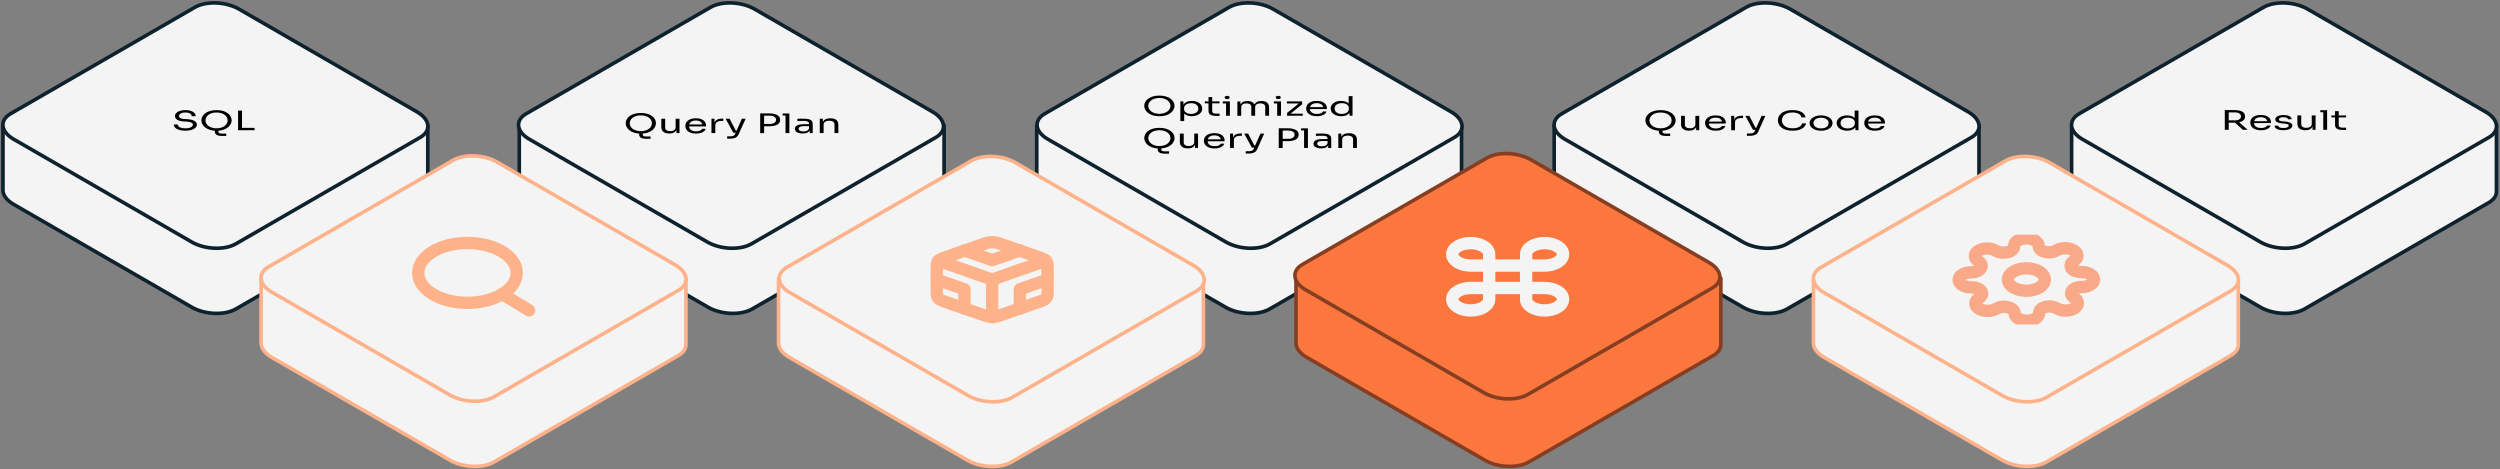 <svg width="863" height="162" viewBox="0 0 863 162" fill="none" xmlns="http://www.w3.org/2000/svg">
<rect x="0" y="0" width="863" height="162" fill="#808080" stroke="none"/>
<path d="M179.253 65.302V43.343L228.491 43.315L245.509 33.49C249.416 31.235 256.237 31.517 260.747 34.121L276.626 43.288L325.904 43.261V65.842C326.013 67.367 325.165 68.842 323.286 69.926L259.649 106.666C255.742 108.922 248.921 108.64 244.41 106.035L182.961 70.557C180.361 69.055 179.104 67.108 179.249 65.298L179.253 65.302Z" fill="#F4F4F4" stroke="#0D222D" stroke-width="1.258" stroke-linejoin="round"/>
<path d="M259.42 84.167L323.056 47.427C326.964 45.172 326.474 41.233 321.963 38.628L260.513 3.154C256.003 0.549 249.182 0.268 245.275 2.523L181.638 39.263C177.731 41.519 178.221 45.458 182.731 48.062L244.181 83.541C248.692 86.145 255.512 86.427 259.42 84.171V84.167Z" fill="#F4F4F4" stroke="#0D222D" stroke-width="1.258" stroke-linejoin="round"/>
<path d="M357.876 65.302V43.343L407.114 43.315L424.131 33.49C428.039 31.235 434.859 31.517 439.37 34.121L455.249 43.288L504.527 43.261V65.842C504.636 67.367 503.787 68.842 501.909 69.926L438.272 106.666C434.365 108.922 427.544 108.64 423.033 106.035L361.584 70.557C358.983 69.055 357.726 67.108 357.872 65.298L357.876 65.302Z" fill="#F4F4F4" stroke="#0D222D" stroke-width="1.258" stroke-linejoin="round"/>
<path d="M438.42 84.167L502.056 47.427C505.964 45.172 505.474 41.233 500.963 38.628L439.513 3.154C435.003 0.549 428.182 0.268 424.275 2.523L360.638 39.263C356.731 41.519 357.221 45.458 361.731 48.062L423.181 83.541C427.692 86.145 434.512 86.427 438.42 84.171V84.167Z" fill="#F4F4F4" stroke="#0D222D" stroke-width="1.258" stroke-linejoin="round"/>
<path d="M536.499 65.302V43.343L585.737 43.315L602.754 33.49C606.661 31.235 613.482 31.517 617.993 34.121L633.871 43.288L683.15 43.261V65.842C683.259 67.367 682.41 68.842 680.531 69.926L616.895 106.666C612.987 108.922 606.167 108.64 601.656 106.035L540.207 70.557C537.606 69.055 536.349 67.108 536.494 65.298L536.499 65.302Z" fill="#F4F4F4" stroke="#0D222D" stroke-width="1.258" stroke-linejoin="round"/>
<path d="M616.899 84.167L680.536 47.427C684.443 45.172 683.953 41.233 679.442 38.628L617.993 3.154C613.482 0.549 606.662 0.268 602.754 2.523L539.118 39.263C535.21 41.519 535.7 45.458 540.211 48.062L601.661 83.541C606.171 86.145 612.992 86.427 616.899 84.171V84.167Z" fill="#F4F4F4" stroke="#0D222D" stroke-width="1.258" stroke-linejoin="round"/>
<path d="M715.122 65.302V43.343L764.359 43.315L781.377 33.49C785.284 31.235 792.105 31.517 796.615 34.121L812.494 43.288L861.772 43.261V65.842C861.881 67.367 861.033 68.842 859.154 69.926L795.517 106.666C791.61 108.922 784.789 108.64 780.279 106.035L718.829 70.557C716.229 69.055 714.972 67.108 715.117 65.298L715.122 65.302Z" fill="#F4F4F4" stroke="#0D222D" stroke-width="1.258" stroke-linejoin="round"/>
<path d="M795.522 84.167L859.159 47.427C863.066 45.172 862.576 41.233 858.065 38.628L796.616 3.154C792.105 0.549 785.284 0.268 781.377 2.523L717.74 39.263C713.833 41.519 714.323 45.458 718.834 48.062L780.283 83.541C784.794 86.145 791.615 86.427 795.522 84.171V84.167Z" fill="#F4F4F4" stroke="#0D222D" stroke-width="1.258" stroke-linejoin="round"/>
<path d="M1.019 65.302V43.343L50.257 43.315L67.275 33.49C71.182 31.235 78.002 31.517 82.513 34.121L98.392 43.288L147.67 43.261V65.842C147.779 67.367 146.93 68.842 145.052 69.926L81.415 106.666C77.508 108.922 70.687 108.64 66.176 106.035L4.727 70.557C2.127 69.055 0.869 67.108 1.015 65.298L1.019 65.302Z" fill="#F4F4F4" stroke="#0D222D" stroke-width="1.258" stroke-linejoin="round"/>
<path d="M81.42 84.167L145.056 47.427C148.964 45.172 148.474 41.233 143.963 38.628L82.513 3.154C78.002 0.549 71.182 0.268 67.275 2.523L3.638 39.263C-0.269 41.519 0.221 45.458 4.731 48.062L66.181 83.541C70.692 86.145 77.512 86.427 81.42 84.171V84.167Z" fill="#F4F4F4" stroke="#0D222D" stroke-width="1.258" stroke-linejoin="round"/>
<path d="M90.136 118.113V96.153L139.374 96.126L156.392 86.301C160.299 84.046 167.12 84.327 171.63 86.932L187.509 96.099L236.787 96.071V118.653C236.896 120.177 236.048 121.652 234.169 122.737L170.532 159.477C166.625 161.732 159.804 161.451 155.293 158.846L93.844 123.368C91.244 121.866 89.987 119.919 90.132 118.108L90.136 118.113Z" fill="#F4F4F4" stroke="#FEB28A" stroke-width="1.258" stroke-linejoin="round"/>
<path d="M170.537 136.977L234.174 100.237C238.081 97.982 237.591 94.043 233.08 91.438L171.631 55.964C167.12 53.359 160.299 53.078 156.392 55.333L92.755 92.073C88.848 94.329 89.338 98.268 93.849 100.872L155.298 136.351C159.809 138.956 166.63 139.237 170.537 136.981V136.977Z" fill="#F4F4F4" stroke="#FEB28A" stroke-width="1.258" stroke-linejoin="round"/>
<path d="M161.375 104.542C170.764 104.542 178.375 99.916 178.375 94.209C178.375 88.502 170.764 83.876 161.375 83.876C151.986 83.876 144.375 88.502 144.375 94.209C144.375 99.916 151.986 104.542 161.375 104.542Z" stroke="#FEB28A" stroke-width="4.257" stroke-linecap="round" stroke-linejoin="round"/>
<path d="M182.625 107.125L173.381 101.506" stroke="#FEB28A" stroke-width="4.257" stroke-linecap="round" stroke-linejoin="round"/>
<path d="M268.759 118.113V96.153L317.997 96.126L335.014 86.301C338.922 84.046 345.742 84.327 350.253 86.932L366.132 96.099L415.41 96.071V118.653C415.519 120.177 414.67 121.652 412.792 122.737L349.155 159.477C345.248 161.732 338.427 161.451 333.916 158.846L272.467 123.368C269.867 121.866 268.609 119.919 268.755 118.108L268.759 118.113Z" fill="#F4F4F4" stroke="#FEB28A" stroke-width="1.258" stroke-linejoin="round"/>
<path d="M349.42 137.167L413.056 100.427C416.964 98.172 416.474 94.233 411.963 91.628L350.513 56.154C346.003 53.549 339.182 53.268 335.275 55.523L271.638 92.263C267.731 94.519 268.221 98.457 272.731 101.062L334.181 136.541C338.692 139.145 345.512 139.427 349.42 137.171V137.167Z" fill="#F4F4F4" stroke="#FEB28A" stroke-width="1.258" stroke-linejoin="round"/>
<path d="M447.382 118.113V96.153L496.619 96.126L513.637 86.301C517.544 84.046 524.365 84.327 528.876 86.932L544.754 96.099L594.033 96.071V118.653C594.142 120.177 593.293 121.652 591.414 122.737L527.777 159.477C523.87 161.732 517.05 161.451 512.539 158.846L451.089 123.368C448.489 121.866 447.232 119.919 447.377 118.108L447.382 118.113Z" fill="#FB773E" stroke="#853E21" stroke-width="1.258" stroke-linejoin="round"/>
<path d="M527.42 136.167L591.056 99.427C594.964 97.172 594.474 93.233 589.963 90.628L528.513 55.154C524.003 52.549 517.182 52.268 513.275 54.523L449.638 91.263C445.731 93.519 446.221 97.457 450.731 100.062L512.181 135.541C516.692 138.145 523.512 138.427 527.42 136.171V136.167Z" fill="#FB773E" stroke="#853E21" stroke-width="1.258" stroke-linejoin="round"/>
<path d="M533.187 83.916C531.497 83.916 529.875 84.325 528.679 85.052C527.484 85.778 526.812 86.764 526.812 87.791V103.292C526.812 104.319 527.484 105.305 528.679 106.032C529.875 106.758 531.497 107.167 533.187 107.167C534.878 107.167 536.5 106.758 537.695 106.032C538.891 105.305 539.562 104.319 539.562 103.292C539.562 102.264 538.891 101.278 537.695 100.551C536.5 99.825 534.878 99.416 533.187 99.416H507.687C505.997 99.416 504.375 99.825 503.179 100.551C501.984 101.278 501.312 102.264 501.312 103.292C501.312 104.319 501.984 105.305 503.179 106.032C504.375 106.758 505.997 107.167 507.687 107.167C509.378 107.167 511 106.758 512.195 106.032C513.391 105.305 514.062 104.319 514.062 103.292V87.791C514.062 86.764 513.391 85.778 512.195 85.052C511 84.325 509.378 83.916 507.687 83.916C505.997 83.916 504.375 84.325 503.179 85.052C501.984 85.778 501.312 86.764 501.312 87.791C501.312 88.819 501.984 89.805 503.179 90.531C504.375 91.258 505.997 91.666 507.687 91.666H533.187C534.878 91.666 536.5 91.258 537.695 90.531C538.891 89.805 539.562 88.819 539.562 87.791C539.562 86.764 538.891 85.778 537.695 85.052C536.5 84.325 534.878 83.916 533.187 83.916Z" stroke="#F4F4F4" stroke-width="4.257" stroke-linecap="round" stroke-linejoin="round"/>
<path d="M626.005 118.113V96.153L675.242 96.126L692.26 86.301C696.167 84.046 702.988 84.327 707.499 86.932L723.377 96.099L772.656 96.071V118.653C772.764 120.177 771.916 121.652 770.037 122.737L706.4 159.477C702.493 161.732 695.672 161.451 691.162 158.846L629.712 123.368C627.112 121.866 625.855 119.919 626 118.108L626.005 118.113Z" fill="#F4F4F4" stroke="#FEB28A" stroke-width="1.258" stroke-linejoin="round"/>
<path d="M706.42 137.167L770.056 100.427C773.964 98.172 773.474 94.233 768.963 91.628L707.513 56.154C703.003 53.549 696.182 53.268 692.275 55.523L628.638 92.263C624.731 94.519 625.221 98.457 629.731 101.062L691.181 136.541C695.692 139.145 702.512 139.427 706.42 137.171V137.167Z" fill="#F4F4F4" stroke="#FEB28A" stroke-width="1.258" stroke-linejoin="round"/>
<g opacity="0.6" clip-path="url(#clip0_738_10149)">
<path d="M699.5 100.375C703.021 100.375 705.875 98.64 705.875 96.5C705.875 94.36 703.021 92.625 699.5 92.625C695.979 92.625 693.125 94.36 693.125 96.5C693.125 98.64 695.979 100.375 699.5 100.375Z" stroke="#FB773E" stroke-width="4.257" stroke-linecap="round" stroke-linejoin="round"/>
<path d="M715.225 100.375C714.942 100.765 714.858 101.197 714.982 101.616C715.107 102.035 715.436 102.422 715.926 102.726L716.054 102.804C716.449 103.044 716.762 103.328 716.976 103.642C717.19 103.956 717.3 104.292 717.3 104.631C717.3 104.971 717.19 105.307 716.976 105.621C716.762 105.934 716.449 106.219 716.054 106.459C715.659 106.699 715.19 106.89 714.674 107.02C714.158 107.15 713.605 107.217 713.047 107.217C712.488 107.217 711.935 107.15 711.419 107.02C710.903 106.89 710.434 106.699 710.04 106.459L709.912 106.382C709.411 106.084 708.775 105.884 708.086 105.808C707.397 105.732 706.686 105.783 706.045 105.955C705.416 106.119 704.88 106.391 704.503 106.737C704.125 107.084 703.922 107.49 703.92 107.906V108.125C703.92 108.81 703.472 109.468 702.675 109.952C701.878 110.436 700.797 110.709 699.67 110.709C698.543 110.709 697.462 110.436 696.665 109.952C695.868 109.468 695.42 108.81 695.42 108.125V108.009C695.403 107.582 695.176 107.167 694.766 106.819C694.357 106.471 693.785 106.206 693.125 106.059C692.484 105.887 691.773 105.835 691.084 105.911C690.394 105.987 689.758 106.187 689.257 106.485L689.13 106.562C688.735 106.803 688.266 106.993 687.75 107.123C687.234 107.253 686.681 107.32 686.123 107.32C685.564 107.32 685.011 107.253 684.495 107.123C683.979 106.993 683.511 106.803 683.116 106.562C682.721 106.322 682.407 106.038 682.194 105.724C681.98 105.41 681.87 105.074 681.87 104.735C681.87 104.395 681.98 104.059 682.194 103.745C682.407 103.432 682.721 103.147 683.116 102.907L683.244 102.829C683.733 102.525 684.062 102.138 684.187 101.719C684.312 101.3 684.228 100.868 683.945 100.479C683.675 100.097 683.228 99.771 682.658 99.541C682.088 99.312 681.42 99.189 680.736 99.187H680.375C679.248 99.187 678.167 98.915 677.37 98.43C676.573 97.946 676.125 97.289 676.125 96.604C676.125 95.918 676.573 95.261 677.37 94.777C678.167 94.293 679.248 94.02 680.375 94.02H680.566C681.269 94.01 681.952 93.872 682.524 93.623C683.096 93.374 683.532 93.027 683.775 92.625C684.058 92.236 684.142 91.804 684.017 91.385C683.892 90.966 683.563 90.579 683.074 90.275L682.946 90.197C682.551 89.957 682.237 89.672 682.024 89.359C681.81 89.045 681.7 88.709 681.7 88.369C681.7 88.03 681.81 87.694 682.024 87.38C682.237 87.066 682.551 86.781 682.946 86.542C683.341 86.301 683.809 86.111 684.325 85.981C684.841 85.851 685.394 85.784 685.953 85.784C686.511 85.784 687.064 85.851 687.58 85.981C688.096 86.111 688.565 86.301 688.96 86.542L689.087 86.619C689.588 86.917 690.224 87.117 690.914 87.193C691.603 87.269 692.314 87.217 692.955 87.045H693.125C693.753 86.882 694.289 86.61 694.667 86.263C695.044 85.917 695.247 85.511 695.25 85.095V84.875C695.25 84.19 695.698 83.533 696.495 83.049C697.292 82.564 698.373 82.292 699.5 82.292C700.627 82.292 701.708 82.564 702.505 83.049C703.302 83.533 703.75 84.19 703.75 84.875V84.992C703.752 85.407 703.955 85.813 704.333 86.16C704.71 86.506 705.246 86.778 705.875 86.942C706.516 87.114 707.227 87.165 707.916 87.089C708.605 87.013 709.241 86.814 709.742 86.516L709.87 86.438C710.264 86.198 710.733 86.007 711.249 85.877C711.765 85.748 712.318 85.681 712.877 85.681C713.435 85.681 713.988 85.748 714.504 85.877C715.02 86.007 715.489 86.198 715.884 86.438C716.279 86.678 716.592 86.963 716.806 87.277C717.02 87.59 717.13 87.927 717.13 88.266C717.13 88.605 717.02 88.942 716.806 89.255C716.592 89.569 716.279 89.854 715.884 90.094L715.756 90.171C715.266 90.476 714.937 90.862 714.812 91.281C714.688 91.7 714.772 92.132 715.055 92.522V92.625C715.324 93.007 715.771 93.333 716.342 93.563C716.912 93.792 717.58 93.915 718.264 93.917H718.625C719.752 93.917 720.833 94.189 721.63 94.674C722.427 95.158 722.875 95.815 722.875 96.5C722.875 97.186 722.427 97.843 721.63 98.327C720.833 98.811 719.752 99.084 718.625 99.084H718.434C717.75 99.085 717.082 99.209 716.512 99.438C715.941 99.668 715.494 99.993 715.225 100.375V100.375Z" stroke="#FB773E" stroke-width="4.257" stroke-linecap="round" stroke-linejoin="round"/>
</g>
<path d="M361.625 101.666V91.333C361.624 90.88 361.427 90.435 361.054 90.043C360.681 89.65 360.145 89.325 359.5 89.098L344.625 83.932C343.979 83.705 343.246 83.585 342.5 83.585C341.754 83.585 341.021 83.705 340.375 83.932L325.5 89.098C324.854 89.325 324.318 89.65 323.945 90.043C323.572 90.435 323.376 90.88 323.375 91.333V101.666C323.376 102.119 323.572 102.564 323.945 102.956C324.318 103.349 324.854 103.674 325.5 103.901L340.375 109.067C341.021 109.294 341.754 109.413 342.5 109.413C343.246 109.413 343.979 109.294 344.625 109.067L359.5 103.901C360.145 103.674 360.681 103.349 361.054 102.956C361.427 102.564 361.624 102.119 361.625 101.666Z" stroke="#FEB28A" stroke-width="4.257" stroke-linecap="round" stroke-linejoin="round"/>
<path d="M332.938 86.439L342.5 89.797L352.062 86.439" stroke="#FEB28A" stroke-width="4.257" stroke-linecap="round" stroke-linejoin="round"/>
<path d="M332.937 106.563V99.859L323.375 96.501" stroke="#FEB28A" stroke-width="4.257" stroke-linecap="round" stroke-linejoin="round"/>
<path d="M361.625 96.501L352.062 99.859V106.563" stroke="#FEB28A" stroke-width="4.257" stroke-linecap="round" stroke-linejoin="round"/>
<path d="M323.949 89.99L342.5 96.513L361.051 89.99" stroke="#FEB28A" stroke-width="4.257" stroke-linecap="round" stroke-linejoin="round"/>
<path d="M342.5 109.52V96.501" stroke="#FEB28A" stroke-width="4.257" stroke-linecap="round" stroke-linejoin="round"/>
<path d="M63.992 38C64.695 38 65.311 38.087 65.841 38.26C66.377 38.433 66.798 38.675 67.097 38.987C67.391 39.299 67.541 39.674 67.541 40.101H66.187C66.187 39.888 66.106 39.68 65.957 39.489C65.807 39.299 65.571 39.143 65.248 39.016C64.92 38.895 64.499 38.831 63.986 38.831C63.474 38.831 63.076 38.889 62.748 39.01C62.419 39.126 62.178 39.276 62.016 39.466C61.855 39.657 61.774 39.853 61.774 40.072C61.774 40.321 61.918 40.54 62.206 40.731C62.489 40.921 62.915 41.031 63.474 41.066L64.591 41.129C65.288 41.169 65.882 41.262 66.383 41.423C66.884 41.585 67.27 41.793 67.546 42.058C67.817 42.318 67.95 42.63 67.95 42.999C67.95 43.415 67.783 43.779 67.454 44.108C67.12 44.425 66.654 44.679 66.06 44.858C65.461 45.037 64.764 45.124 63.969 45.124C63.128 45.124 62.419 45.032 61.826 44.847C61.233 44.662 60.783 44.408 60.472 44.079C60.156 43.75 60 43.38 60 42.965H61.354C61.354 43.167 61.434 43.369 61.596 43.577C61.757 43.779 62.028 43.946 62.408 44.085C62.788 44.223 63.312 44.293 63.963 44.293C64.574 44.293 65.075 44.235 65.455 44.114C65.847 43.992 66.129 43.837 66.314 43.64C66.492 43.444 66.59 43.236 66.59 43.005C66.59 42.728 66.412 42.497 66.049 42.318C65.692 42.133 65.162 42.024 64.47 41.978L63.353 41.914C62.46 41.862 61.745 41.677 61.21 41.36C60.668 41.037 60.403 40.615 60.403 40.09C60.403 39.674 60.553 39.316 60.853 39.005C61.146 38.693 61.567 38.456 62.103 38.277C62.638 38.098 63.261 38.011 63.969 38.011L63.992 38Z" fill="black"/>
<path d="M79.644 40.24C79.851 40.644 79.961 41.048 79.961 41.452V41.66C79.961 42.03 79.857 42.416 79.65 42.821C79.442 43.219 79.125 43.6 78.699 43.952C78.273 44.304 77.737 44.587 77.08 44.806C76.591 44.968 76.026 45.072 75.392 45.112V45.453C75.392 45.661 75.479 45.817 75.663 45.938C75.847 46.059 76.078 46.117 76.372 46.117H78.088V46.925H76.614C76.118 46.925 75.68 46.879 75.312 46.781C74.943 46.688 74.661 46.521 74.454 46.284C74.246 46.048 74.148 45.73 74.148 45.32V45.118C73.491 45.078 72.91 44.98 72.408 44.812C71.757 44.593 71.216 44.31 70.79 43.958C70.363 43.606 70.046 43.23 69.839 42.826C69.632 42.422 69.528 42.035 69.528 41.666V41.458C69.528 41.054 69.638 40.65 69.851 40.246C70.058 39.836 70.386 39.467 70.813 39.126C71.251 38.791 71.786 38.52 72.443 38.318C73.088 38.11 73.86 38.012 74.747 38.012C75.634 38.012 76.395 38.11 77.052 38.318C77.697 38.526 78.238 38.791 78.676 39.126C79.108 39.461 79.431 39.836 79.644 40.246V40.24ZM78.319 42.59C78.492 42.261 78.578 41.92 78.578 41.562C78.578 41.181 78.492 40.835 78.319 40.506C78.14 40.177 77.887 39.888 77.558 39.64C77.224 39.392 76.821 39.189 76.349 39.051C75.871 38.907 75.335 38.837 74.753 38.837C74.171 38.837 73.63 38.907 73.157 39.051C72.679 39.195 72.276 39.392 71.942 39.64C71.608 39.888 71.354 40.177 71.187 40.506C71.009 40.835 70.922 41.181 70.922 41.562C70.922 41.92 71.009 42.261 71.187 42.59C71.36 42.913 71.613 43.207 71.942 43.461C72.276 43.721 72.679 43.917 73.157 44.068C73.63 44.218 74.165 44.293 74.753 44.293C75.341 44.293 75.871 44.218 76.349 44.068C76.821 43.917 77.224 43.715 77.558 43.461C77.893 43.207 78.146 42.913 78.319 42.59Z" fill="black"/>
<path d="M83.544 38.185V44.136H87.882V44.956H83.267H82.184V38.185H83.544Z" fill="black"/>
<path d="M226.104 41.228C226.317 41.633 226.427 42.037 226.427 42.441V42.648C226.427 43.018 226.323 43.405 226.116 43.809C225.908 44.207 225.592 44.588 225.165 44.94C224.739 45.293 224.203 45.575 223.546 45.795C223.057 45.956 222.492 46.06 221.859 46.101V46.441C221.859 46.649 221.945 46.805 222.129 46.926C222.308 47.042 222.544 47.105 222.838 47.105H224.555V47.913H223.074C222.579 47.913 222.147 47.867 221.778 47.769C221.409 47.677 221.127 47.509 220.92 47.273C220.718 47.036 220.62 46.718 220.62 46.309V46.107C219.963 46.066 219.382 45.968 218.88 45.801C218.229 45.581 217.688 45.298 217.262 44.946C216.835 44.594 216.518 44.219 216.311 43.815C216.104 43.411 216 43.024 216 42.654V42.447C216 42.042 216.109 41.638 216.317 41.234C216.53 40.824 216.858 40.455 217.285 40.114C217.722 39.779 218.258 39.508 218.909 39.306C219.56 39.098 220.332 39 221.213 39C222.095 39 222.867 39.098 223.518 39.306C224.169 39.514 224.71 39.779 225.148 40.114C225.58 40.449 225.903 40.824 226.11 41.234L226.104 41.228ZM224.779 43.578C224.952 43.249 225.039 42.908 225.039 42.55C225.039 42.169 224.952 41.823 224.779 41.494C224.601 41.165 224.347 40.876 224.019 40.628C223.685 40.38 223.282 40.178 222.809 40.039C222.331 39.895 221.795 39.825 221.208 39.825C220.62 39.825 220.09 39.895 219.618 40.039C219.14 40.184 218.736 40.38 218.402 40.628C218.068 40.876 217.815 41.165 217.648 41.494C217.469 41.823 217.383 42.169 217.383 42.55C217.383 42.908 217.469 43.249 217.648 43.578C217.82 43.901 218.074 44.196 218.402 44.45C218.736 44.709 219.14 44.906 219.618 45.056C220.09 45.206 220.626 45.281 221.208 45.281C221.789 45.281 222.331 45.206 222.809 45.056C223.282 44.906 223.685 44.704 224.019 44.45C224.353 44.196 224.606 43.901 224.779 43.578Z" fill="black"/>
<path d="M234.561 40.98V45.938H233.513V44.79C233.478 44.882 233.438 44.969 233.386 45.049C233.19 45.384 232.902 45.644 232.522 45.823C232.136 45.996 231.658 46.089 231.064 46.089H231.007C230.131 46.089 229.457 45.892 228.99 45.511C228.518 45.13 228.288 44.576 228.288 43.854V40.98H229.613V44.033C229.613 44.42 229.768 44.726 230.079 44.946C230.396 45.165 230.822 45.275 231.352 45.275C231.882 45.275 232.36 45.159 232.706 44.917C233.057 44.68 233.23 44.351 233.23 43.941V40.98H234.555H234.561Z" fill="black"/>
<path d="M243.72 43.237V43.636H237.862C237.885 43.919 237.965 44.184 238.109 44.415C238.282 44.698 238.547 44.917 238.91 45.085C239.267 45.246 239.722 45.333 240.281 45.333C240.84 45.333 241.335 45.246 241.698 45.073C242.061 44.9 242.286 44.704 242.355 44.473H243.599C243.496 44.813 243.294 45.108 242.989 45.35C242.689 45.599 242.303 45.789 241.842 45.916C241.382 46.043 240.863 46.112 240.281 46.112C239.636 46.112 239.077 46.037 238.605 45.887C238.132 45.737 237.752 45.541 237.458 45.298C237.165 45.05 236.946 44.779 236.802 44.478C236.664 44.178 236.589 43.867 236.589 43.549V43.382C236.589 43.064 236.664 42.747 236.802 42.446C236.946 42.146 237.165 41.869 237.458 41.627C237.752 41.378 238.127 41.188 238.582 41.044C239.037 40.899 239.578 40.824 240.195 40.824C240.996 40.824 241.658 40.94 242.176 41.171C242.701 41.401 243.087 41.702 243.34 42.065C243.594 42.429 243.726 42.822 243.726 43.232L243.72 43.237ZM237.914 42.966H242.413C242.372 42.764 242.303 42.579 242.194 42.412C242.027 42.152 241.779 41.956 241.445 41.811C241.111 41.667 240.696 41.598 240.189 41.598C239.659 41.598 239.227 41.679 238.881 41.84C238.536 42.002 238.277 42.221 238.104 42.498C238.017 42.643 237.954 42.793 237.908 42.96" fill="black"/>
<path d="M249.694 40.94V41.736H249.222C248.484 41.736 247.92 41.869 247.522 42.135C247.131 42.395 246.923 42.776 246.923 43.266V45.945H245.598V40.992H246.653V42.464C246.751 42.025 246.969 41.679 247.309 41.436C247.782 41.102 248.496 40.934 249.447 40.934H249.694V40.94Z" fill="black"/>
<path d="M257.391 40.992L254.925 46.47C254.781 46.799 254.574 47.065 254.303 47.273C254.038 47.48 253.709 47.631 253.329 47.723C252.949 47.821 252.505 47.867 251.999 47.867H251.019V47.065H252.079C252.39 47.065 252.661 47.042 252.874 46.99C253.093 46.932 253.272 46.845 253.416 46.724C253.56 46.597 253.681 46.435 253.767 46.228L253.946 45.824H253.133L250.489 40.986H251.849L253.992 45.085H254.274L256.089 40.986H257.391V40.992Z" fill="black"/>
<path d="M268.854 40.148C269.142 40.472 269.281 40.853 269.281 41.291V41.442C269.281 41.875 269.142 42.25 268.854 42.579C268.572 42.902 268.146 43.15 267.587 43.329C267.028 43.503 266.331 43.595 265.502 43.595H263.773V45.95H262.42V39.138H265.502C266.331 39.138 267.028 39.225 267.587 39.404C268.14 39.577 268.566 39.825 268.854 40.148ZM267.656 42.088C267.817 41.869 267.898 41.632 267.898 41.367C267.898 41.101 267.817 40.847 267.656 40.633C267.495 40.42 267.259 40.247 266.948 40.12C266.631 39.998 266.239 39.935 265.755 39.935H263.779V42.787H265.755C266.239 42.787 266.631 42.723 266.948 42.596C267.259 42.469 267.495 42.296 267.656 42.082" fill="black"/>
<path d="M272.489 39.173V39.883V45.945H271.164V39.883H270.139V39.173H272.489Z" fill="black"/>
<path d="M280.203 41.708C280.433 41.985 280.548 42.348 280.548 42.816V45.951H279.494V44.975C279.431 45.114 279.35 45.241 279.252 45.356C279.045 45.593 278.763 45.772 278.4 45.899C278.037 46.02 277.593 46.083 277.075 46.083C276.527 46.083 276.049 46.02 275.646 45.893C275.249 45.766 274.938 45.581 274.724 45.339C274.505 45.096 274.396 44.808 274.396 44.467C274.396 44.126 274.517 43.826 274.747 43.59C274.984 43.353 275.329 43.174 275.779 43.058C276.228 42.937 276.775 42.879 277.409 42.879H279.275V42.758C279.275 42.418 279.143 42.158 278.884 41.99C278.624 41.817 278.238 41.731 277.731 41.731C277.449 41.731 277.15 41.731 276.844 41.742C276.539 41.742 276.245 41.754 275.974 41.76C275.698 41.765 275.456 41.771 275.254 41.788V41.009C275.456 40.997 275.675 40.986 275.9 40.98C276.13 40.969 276.36 40.963 276.602 40.957C276.839 40.957 277.075 40.957 277.294 40.957C278.048 40.957 278.665 41.015 279.149 41.136C279.627 41.257 279.984 41.453 280.209 41.725L280.203 41.708ZM279.275 44.109V43.538H277.357C276.821 43.538 276.406 43.624 276.124 43.797C275.842 43.971 275.698 44.196 275.698 44.467C275.698 44.738 275.836 44.964 276.124 45.125C276.412 45.292 276.827 45.373 277.357 45.373C277.668 45.373 277.968 45.333 278.256 45.258C278.538 45.183 278.78 45.05 278.964 44.871C279.154 44.692 279.258 44.438 279.275 44.115" fill="black"/>
<path d="M286.66 40.841C287.594 40.841 288.285 41.038 288.729 41.424C289.172 41.811 289.397 42.377 289.397 43.116V45.945H288.072V42.931C288.072 42.55 287.91 42.244 287.588 42.008C287.265 41.776 286.822 41.661 286.263 41.661C285.704 41.661 285.209 41.782 284.852 42.025C284.494 42.267 284.31 42.59 284.31 42.989V45.945H282.985V40.991H284.039V42.146C284.074 42.054 284.12 41.961 284.166 41.88C284.362 41.546 284.661 41.286 285.076 41.107C285.479 40.934 285.986 40.841 286.609 40.841H286.66Z" fill="black"/>
<path d="M405.11 35.234C405.323 35.638 405.433 36.042 405.433 36.447V36.654C405.433 37.024 405.323 37.411 405.116 37.815C404.908 38.219 404.597 38.594 404.171 38.946C403.745 39.298 403.209 39.581 402.552 39.801C401.901 40.014 401.118 40.124 400.213 40.124C399.309 40.124 398.531 40.014 397.875 39.801C397.224 39.581 396.682 39.298 396.256 38.946C395.835 38.594 395.518 38.219 395.311 37.815C395.104 37.411 395 37.024 395 36.654V36.447C395 36.042 395.104 35.638 395.317 35.234C395.53 34.824 395.853 34.455 396.285 34.114C396.717 33.779 397.258 33.508 397.909 33.306C398.56 33.098 399.332 33 400.213 33C401.095 33 401.867 33.098 402.518 33.306C403.169 33.514 403.71 33.779 404.142 34.114C404.58 34.449 404.897 34.824 405.11 35.234ZM403.779 37.584C403.958 37.255 404.044 36.914 404.044 36.556C404.044 36.198 403.958 35.829 403.779 35.5C403.601 35.171 403.347 34.882 403.025 34.634C402.691 34.386 402.287 34.184 401.809 34.045C401.337 33.901 400.801 33.831 400.213 33.831C399.626 33.831 399.096 33.901 398.618 34.045C398.145 34.189 397.742 34.386 397.408 34.634C397.074 34.882 396.82 35.171 396.648 35.5C396.469 35.829 396.383 36.181 396.383 36.556C396.383 36.931 396.469 37.255 396.648 37.584C396.826 37.907 397.08 38.202 397.408 38.456C397.742 38.715 398.145 38.911 398.618 39.062C399.096 39.212 399.626 39.287 400.213 39.287C400.801 39.287 401.337 39.212 401.809 39.062C402.287 38.911 402.691 38.709 403.025 38.456C403.353 38.202 403.606 37.907 403.779 37.584Z" fill="black"/>
<path d="M414.748 36.411C414.915 36.723 414.995 37.046 414.995 37.393V37.56C414.995 37.907 414.909 38.236 414.73 38.542C414.552 38.853 414.31 39.125 413.987 39.356C413.67 39.592 413.29 39.777 412.858 39.91C412.42 40.043 411.936 40.118 411.412 40.118C410.888 40.118 410.387 40.043 409.903 39.887C409.459 39.748 409.091 39.523 408.785 39.211V41.803H407.455V34.997H408.509V36.204C408.578 36.065 408.664 35.938 408.762 35.817C409.05 35.482 409.436 35.234 409.903 35.072C410.375 34.91 410.888 34.83 411.435 34.83C411.982 34.83 412.455 34.899 412.898 35.037C413.336 35.17 413.711 35.355 414.022 35.592C414.339 35.822 414.575 36.094 414.742 36.406L414.748 36.411ZM413.365 38.449C413.567 38.166 413.67 37.843 413.67 37.479C413.67 37.116 413.567 36.787 413.365 36.504C413.163 36.221 412.875 36.007 412.512 35.851C412.144 35.696 411.706 35.615 411.211 35.615C410.767 35.615 410.358 35.678 409.984 35.811C409.603 35.944 409.304 36.14 409.079 36.388C408.854 36.636 408.745 36.937 408.745 37.295V37.716C408.745 38.057 408.86 38.351 409.085 38.588C409.321 38.83 409.626 39.015 409.995 39.142C410.375 39.269 410.784 39.338 411.211 39.338C411.706 39.338 412.144 39.258 412.512 39.102C412.881 38.946 413.163 38.726 413.365 38.444" fill="black"/>
<path d="M418.446 33.502V35.003H420.992V35.673H418.446V38.381C418.446 38.646 418.555 38.848 418.774 38.998C418.993 39.143 419.299 39.218 419.69 39.218H420.992V40.014H419.857C419.31 40.014 418.832 39.962 418.429 39.858C418.031 39.749 417.72 39.57 417.507 39.316C417.288 39.056 417.179 38.71 417.179 38.271V35.673H415.906V35.003H417.179V33.502H418.452H418.446Z" fill="black"/>
<path d="M422.098 35.003H424.558V35.708V39.951H423.233V35.708H422.098V35.003Z" fill="black"/>
<path d="M423.607 34.206C423.314 34.206 423.095 34.154 422.951 34.045C422.812 33.941 422.738 33.808 422.738 33.647C422.738 33.485 422.812 33.352 422.951 33.248C423.095 33.144 423.314 33.092 423.607 33.092C423.901 33.092 424.12 33.144 424.264 33.248C424.402 33.352 424.477 33.485 424.477 33.647C424.477 33.808 424.402 33.941 424.264 34.045C424.12 34.154 423.901 34.206 423.607 34.206Z" fill="black"/>
<path d="M435.486 34.853C436.068 34.853 436.546 34.945 436.938 35.124C437.324 35.303 437.612 35.557 437.796 35.898C437.986 36.233 438.084 36.643 438.084 37.128V39.956H436.759V36.937C436.759 36.533 436.615 36.227 436.316 36.008C436.016 35.788 435.613 35.679 435.083 35.679C434.553 35.679 434.104 35.794 433.769 36.025C433.435 36.256 433.274 36.579 433.274 36.995V39.962H431.949V36.943C431.949 36.539 431.805 36.233 431.506 36.013C431.212 35.794 430.803 35.684 430.273 35.684C429.743 35.684 429.293 35.8 428.959 36.031C428.625 36.262 428.464 36.585 428.464 37.001V39.968H427.139V35.015H428.193V36.152C428.228 36.065 428.262 35.984 428.308 35.91C428.498 35.575 428.786 35.315 429.161 35.136C429.541 34.957 430.019 34.865 430.601 34.865H430.653C431.235 34.865 431.713 34.957 432.099 35.136C432.485 35.315 432.767 35.569 432.951 35.91C432.986 35.967 433.015 36.031 433.038 36.094C433.067 36.031 433.095 35.973 433.13 35.91C433.32 35.575 433.614 35.315 433.988 35.136C434.374 34.957 434.852 34.865 435.434 34.865H435.492L435.486 34.853Z" fill="black"/>
<path d="M439.743 35.003H442.203V35.708V39.951H440.878V35.708H439.743V35.003Z" fill="black"/>
<path d="M441.252 34.206C440.959 34.206 440.74 34.154 440.596 34.045C440.452 33.941 440.383 33.808 440.383 33.647C440.383 33.485 440.452 33.352 440.596 33.248C440.74 33.144 440.959 33.092 441.252 33.092C441.546 33.092 441.765 33.144 441.903 33.248C442.047 33.352 442.122 33.485 442.122 33.647C442.122 33.808 442.047 33.941 441.903 34.045C441.765 34.154 441.546 34.206 441.252 34.206Z" fill="black"/>
<path d="M449.502 35.003V35.991L445.556 39.172L445.642 39.247H449.721V39.951H444.306V38.964L448.246 35.794L448.16 35.708H444.248V35.003H449.502Z" fill="black"/>
<path d="M458.033 37.243V37.641H452.175C452.198 37.924 452.284 38.19 452.428 38.42C452.601 38.703 452.866 38.923 453.223 39.09C453.58 39.252 454.035 39.338 454.594 39.338C455.153 39.338 455.648 39.252 456.011 39.078C456.38 38.905 456.599 38.709 456.668 38.478H457.912C457.809 38.819 457.607 39.113 457.307 39.356C457.002 39.604 456.616 39.794 456.155 39.921C455.694 40.048 455.176 40.118 454.594 40.118C453.949 40.118 453.39 40.043 452.918 39.892C452.451 39.742 452.065 39.546 451.771 39.304C451.478 39.055 451.259 38.784 451.115 38.484C450.976 38.184 450.902 37.872 450.902 37.554V37.387C450.902 37.069 450.976 36.752 451.115 36.452C451.259 36.152 451.478 35.874 451.771 35.632C452.065 35.384 452.44 35.193 452.895 35.049C453.35 34.905 453.891 34.83 454.508 34.83C455.314 34.83 455.971 34.945 456.495 35.176C457.014 35.407 457.4 35.707 457.659 36.071C457.912 36.434 458.039 36.827 458.039 37.237L458.033 37.243ZM452.232 36.977H456.731C456.691 36.775 456.622 36.59 456.513 36.423C456.345 36.169 456.098 35.967 455.764 35.822C455.43 35.678 455.015 35.609 454.502 35.609C453.989 35.609 453.54 35.69 453.194 35.851C452.849 36.013 452.595 36.232 452.422 36.51C452.336 36.654 452.267 36.804 452.227 36.971" fill="black"/>
<path d="M465.568 33.185H466.893V39.957H465.845V38.946C465.805 39.01 465.753 39.068 465.707 39.125C465.396 39.477 465.004 39.731 464.526 39.887C464.048 40.043 463.541 40.124 462.993 40.124C462.446 40.124 461.985 40.061 461.542 39.928C461.104 39.801 460.718 39.616 460.39 39.379C460.061 39.143 459.808 38.871 459.629 38.56C459.445 38.248 459.358 37.919 459.358 37.561V37.394C459.358 37.041 459.445 36.712 459.623 36.401C459.796 36.089 460.044 35.818 460.361 35.581C460.683 35.344 461.064 35.165 461.496 35.027C461.933 34.894 462.417 34.83 462.953 34.83C463.518 34.83 464.025 34.911 464.485 35.067C464.917 35.211 465.275 35.442 465.563 35.742V33.179L465.568 33.185ZM465.626 37.642V37.215C465.626 36.88 465.511 36.585 465.292 36.349C465.061 36.112 464.762 35.927 464.387 35.8C464.013 35.673 463.61 35.61 463.166 35.61C462.677 35.61 462.25 35.685 461.876 35.84C461.501 35.991 461.213 36.21 461.006 36.487C460.799 36.764 460.695 37.093 460.695 37.468C460.695 37.844 460.799 38.173 461.012 38.456C461.225 38.739 461.519 38.952 461.899 39.108C462.279 39.258 462.705 39.333 463.184 39.333C463.633 39.333 464.042 39.264 464.411 39.125C464.779 38.993 465.073 38.796 465.298 38.536C465.522 38.277 465.632 37.982 465.632 37.63" fill="black"/>
<path d="M405.11 46.359C405.323 46.763 405.433 47.167 405.433 47.571V47.779C405.433 48.148 405.323 48.535 405.116 48.939C404.908 49.343 404.597 49.719 404.171 50.071C403.745 50.423 403.209 50.706 402.552 50.925C402.063 51.087 401.498 51.191 400.864 51.231V51.572C400.864 51.78 400.951 51.935 401.129 52.057C401.308 52.172 401.55 52.236 401.844 52.236H403.555V53.044H402.08C401.585 53.044 401.153 52.998 400.778 52.9C400.409 52.807 400.127 52.64 399.925 52.403C399.724 52.166 399.62 51.849 399.62 51.439V51.237C398.969 51.197 398.387 51.098 397.88 50.931C397.229 50.712 396.688 50.429 396.262 50.077C395.841 49.724 395.524 49.349 395.317 48.945C395.11 48.541 395.006 48.154 395.006 47.785V47.577C395.006 47.173 395.11 46.769 395.323 46.364C395.536 45.955 395.858 45.579 396.29 45.245C396.723 44.91 397.264 44.638 397.915 44.436C398.566 44.228 399.338 44.13 400.219 44.13C401.101 44.13 401.873 44.228 402.524 44.436C403.175 44.644 403.716 44.91 404.148 45.245C404.586 45.579 404.903 45.955 405.116 46.364L405.11 46.359ZM403.779 48.708C403.958 48.379 404.044 48.039 404.044 47.681C404.044 47.323 403.958 46.953 403.779 46.624C403.601 46.295 403.347 46.007 403.025 45.758C402.691 45.51 402.287 45.308 401.809 45.169C401.337 45.025 400.801 44.956 400.214 44.956C399.626 44.956 399.096 45.025 398.618 45.169C398.145 45.314 397.742 45.51 397.408 45.758C397.074 46.007 396.82 46.295 396.648 46.624C396.469 46.953 396.383 47.306 396.383 47.681C396.383 48.056 396.469 48.379 396.648 48.708C396.826 49.032 397.08 49.326 397.408 49.58C397.742 49.84 398.145 50.036 398.618 50.186C399.096 50.336 399.626 50.411 400.214 50.411C400.801 50.411 401.337 50.336 401.809 50.186C402.287 50.036 402.691 49.834 403.025 49.58C403.353 49.326 403.607 49.032 403.779 48.708Z" fill="black"/>
<path d="M413.572 46.116V51.075H412.518V49.932C412.484 50.025 412.443 50.105 412.391 50.186C412.201 50.521 411.913 50.781 411.533 50.96C411.147 51.133 410.663 51.225 410.07 51.225H410.018C409.142 51.225 408.468 51.035 407.996 50.648C407.529 50.267 407.293 49.713 407.293 48.991V46.116H408.618V49.17C408.618 49.557 408.779 49.863 409.091 50.082C409.407 50.302 409.828 50.411 410.364 50.411C410.899 50.411 411.372 50.296 411.723 50.053C412.069 49.817 412.247 49.488 412.247 49.078V46.122H413.572V46.116Z" fill="black"/>
<path d="M422.72 48.368V48.766H416.867C416.891 49.049 416.971 49.315 417.115 49.545C417.288 49.828 417.553 50.048 417.91 50.215C418.273 50.377 418.728 50.463 419.281 50.463C419.863 50.463 420.341 50.377 420.704 50.203C421.067 50.03 421.286 49.834 421.355 49.603H422.599C422.501 49.944 422.3 50.238 421.995 50.481C421.689 50.723 421.309 50.919 420.848 51.046C420.387 51.173 419.863 51.243 419.281 51.243C418.636 51.243 418.077 51.168 417.611 51.017C417.138 50.867 416.752 50.671 416.458 50.429C416.165 50.18 415.946 49.909 415.808 49.609C415.664 49.309 415.589 48.997 415.589 48.679V48.512C415.589 48.194 415.664 47.877 415.808 47.577C415.946 47.277 416.165 46.999 416.458 46.757C416.752 46.509 417.132 46.318 417.588 46.174C418.043 46.03 418.578 45.955 419.195 45.955C420.001 45.955 420.664 46.07 421.182 46.301C421.706 46.532 422.087 46.832 422.346 47.196C422.599 47.559 422.726 47.952 422.726 48.362L422.72 48.368ZM416.919 48.102H421.418C421.378 47.9 421.309 47.715 421.2 47.548C421.032 47.294 420.785 47.092 420.451 46.947C420.117 46.803 419.702 46.734 419.189 46.734C418.676 46.734 418.227 46.815 417.881 46.976C417.542 47.138 417.282 47.357 417.109 47.635C417.023 47.779 416.96 47.929 416.914 48.096" fill="black"/>
<path d="M428.694 46.07V46.867H428.228C427.484 46.867 426.92 47 426.528 47.265C426.131 47.525 425.935 47.906 425.935 48.397V51.075H424.61V46.122H425.664V47.594C425.762 47.156 425.981 46.809 426.315 46.567C426.793 46.232 427.502 46.065 428.452 46.065H428.7L428.694 46.07Z" fill="black"/>
<path d="M436.396 46.128L433.936 51.606C433.792 51.935 433.585 52.201 433.314 52.409C433.044 52.617 432.721 52.767 432.341 52.859C431.955 52.957 431.511 53.004 431.01 53.004H430.025V52.201H431.091C431.402 52.201 431.667 52.178 431.886 52.126C432.105 52.068 432.277 51.982 432.427 51.86C432.571 51.733 432.686 51.572 432.779 51.364L432.957 50.96H432.139L429.501 46.122H430.854L432.997 50.221H433.285L435.1 46.122H436.402L436.396 46.128Z" fill="black"/>
<path d="M447.854 45.279C448.142 45.603 448.286 45.984 448.286 46.422V46.573C448.286 47.005 448.142 47.381 447.854 47.71C447.572 48.033 447.152 48.281 446.587 48.46C446.034 48.633 445.337 48.726 444.507 48.726H442.779V51.081H441.42V44.275H444.502C445.331 44.275 446.028 44.361 446.581 44.541C447.14 44.714 447.561 44.962 447.849 45.285L447.854 45.279ZM446.662 47.225C446.823 47.005 446.898 46.769 446.898 46.503C446.898 46.238 446.823 45.984 446.662 45.77C446.501 45.556 446.264 45.383 445.948 45.256C445.636 45.135 445.239 45.072 444.761 45.072H442.785V47.923H444.761C445.239 47.923 445.636 47.86 445.948 47.733C446.264 47.606 446.501 47.433 446.662 47.219" fill="black"/>
<path d="M451.495 44.31V45.014V51.075H450.17V45.014H449.139V44.31H451.495Z" fill="black"/>
<path d="M459.208 46.838C459.439 47.115 459.548 47.479 459.548 47.946V51.081H458.5V50.1C458.437 50.244 458.356 50.371 458.258 50.486C458.051 50.723 457.768 50.902 457.405 51.029C457.037 51.15 456.599 51.214 456.086 51.214C455.533 51.214 455.055 51.15 454.658 51.023C454.26 50.896 453.949 50.712 453.73 50.469C453.517 50.227 453.407 49.938 453.407 49.597C453.407 49.257 453.523 48.957 453.759 48.72C453.989 48.483 454.335 48.304 454.784 48.189C455.234 48.068 455.781 48.01 456.415 48.01H458.281V47.889C458.281 47.548 458.149 47.288 457.889 47.121C457.624 46.948 457.244 46.861 456.731 46.861C456.443 46.861 456.15 46.861 455.85 46.873C455.545 46.873 455.251 46.884 454.98 46.89C454.698 46.896 454.462 46.901 454.26 46.919V46.139C454.462 46.128 454.675 46.116 454.905 46.111C455.136 46.099 455.36 46.093 455.602 46.087C455.838 46.087 456.069 46.087 456.294 46.087C457.048 46.087 457.67 46.145 458.143 46.266C458.627 46.388 458.978 46.584 459.208 46.855V46.838ZM458.281 49.239V48.668H456.357C455.821 48.668 455.412 48.755 455.13 48.928C454.842 49.101 454.698 49.326 454.698 49.597C454.698 49.869 454.842 50.094 455.13 50.255C455.412 50.423 455.827 50.504 456.357 50.504C456.674 50.504 456.973 50.463 457.261 50.388C457.544 50.313 457.786 50.181 457.97 50.002C458.154 49.822 458.258 49.569 458.281 49.245" fill="black"/>
<path d="M465.666 45.977C466.6 45.977 467.285 46.174 467.734 46.561C468.178 46.947 468.403 47.513 468.403 48.252V51.081H467.078V48.067C467.078 47.686 466.916 47.38 466.594 47.144C466.265 46.913 465.828 46.797 465.269 46.797C464.71 46.797 464.215 46.919 463.857 47.161C463.494 47.404 463.316 47.727 463.316 48.125V51.081H461.991V46.128H463.039V47.288C463.08 47.19 463.12 47.103 463.172 47.017C463.368 46.682 463.667 46.422 464.076 46.243C464.48 46.07 464.992 45.977 465.609 45.977H465.666Z" fill="black"/>
<path d="M578.11 40.24C578.317 40.644 578.427 41.048 578.427 41.452V41.66C578.427 42.03 578.323 42.416 578.116 42.821C577.908 43.219 577.592 43.6 577.165 43.952C576.739 44.304 576.203 44.587 575.547 44.806C575.057 44.968 574.492 45.072 573.864 45.112V45.453C573.864 45.661 573.951 45.817 574.135 45.938C574.314 46.053 574.55 46.117 574.844 46.117H576.56V46.925H575.08C574.59 46.925 574.152 46.879 573.784 46.781C573.415 46.688 573.133 46.521 572.925 46.284C572.718 46.048 572.62 45.73 572.62 45.32V45.118C571.963 45.078 571.382 44.98 570.88 44.812C570.229 44.593 569.688 44.31 569.262 43.958C568.835 43.606 568.518 43.23 568.311 42.826C568.104 42.422 568 42.035 568 41.666V41.458C568 41.054 568.109 40.65 568.323 40.246C568.53 39.836 568.858 39.467 569.285 39.126C569.722 38.791 570.258 38.52 570.915 38.318C571.56 38.11 572.332 38.012 573.219 38.012C574.106 38.012 574.867 38.11 575.523 38.318C576.169 38.526 576.71 38.791 577.148 39.126C577.58 39.461 577.903 39.836 578.116 40.246L578.11 40.24ZM576.779 42.59C576.958 42.261 577.044 41.92 577.044 41.562C577.044 41.181 576.958 40.835 576.779 40.506C576.606 40.177 576.353 39.888 576.025 39.64C575.696 39.392 575.287 39.189 574.809 39.051C574.337 38.907 573.801 38.837 573.219 38.837C572.637 38.837 572.096 38.907 571.618 39.051C571.145 39.195 570.742 39.392 570.408 39.64C570.074 39.888 569.82 40.177 569.653 40.506C569.475 40.835 569.388 41.181 569.388 41.562C569.388 41.92 569.475 42.261 569.653 42.59C569.826 42.913 570.08 43.207 570.408 43.461C570.742 43.721 571.145 43.917 571.618 44.068C572.096 44.218 572.626 44.293 573.219 44.293C573.813 44.293 574.337 44.218 574.809 44.068C575.287 43.917 575.691 43.715 576.025 43.461C576.359 43.207 576.612 42.913 576.779 42.59Z" fill="black"/>
<path d="M586.572 39.992V44.951H585.518V43.802C585.484 43.894 585.443 43.981 585.391 44.062C585.201 44.397 584.908 44.656 584.527 44.835C584.141 45.008 583.663 45.101 583.07 45.101H583.012C582.137 45.101 581.463 44.904 580.996 44.523C580.524 44.142 580.293 43.588 580.293 42.867V39.992H581.618V43.046C581.618 43.432 581.774 43.738 582.085 43.958C582.402 44.177 582.828 44.287 583.358 44.287C583.888 44.287 584.366 44.171 584.712 43.929C585.063 43.692 585.242 43.363 585.242 42.953V39.992H586.567H586.572Z" fill="black"/>
<path d="M595.726 42.249V42.647H589.868C589.891 42.93 589.977 43.196 590.115 43.427C590.288 43.71 590.553 43.929 590.916 44.096C591.273 44.258 591.728 44.345 592.287 44.345C592.846 44.345 593.341 44.258 593.704 44.085C594.067 43.912 594.292 43.715 594.361 43.484H595.605C595.502 43.825 595.3 44.12 594.995 44.362C594.695 44.61 594.309 44.801 593.848 44.928C593.387 45.055 592.869 45.124 592.287 45.124C591.642 45.124 591.083 45.049 590.611 44.899C590.138 44.749 589.758 44.553 589.464 44.31C589.171 44.062 588.952 43.79 588.808 43.49C588.664 43.19 588.594 42.878 588.594 42.561V42.393C588.594 42.076 588.664 41.758 588.808 41.458C588.952 41.158 589.171 40.881 589.464 40.638C589.758 40.39 590.133 40.2 590.588 40.055C591.043 39.911 591.584 39.836 592.201 39.836C593.001 39.836 593.664 39.951 594.182 40.182C594.707 40.413 595.093 40.713 595.346 41.077C595.599 41.441 595.732 41.833 595.732 42.243L595.726 42.249ZM589.919 41.978H594.413C594.372 41.776 594.303 41.591 594.2 41.423C594.033 41.164 593.779 40.967 593.451 40.823C593.122 40.679 592.702 40.609 592.195 40.609C591.688 40.609 591.233 40.69 590.887 40.852C590.542 41.014 590.282 41.233 590.11 41.51C590.023 41.654 589.96 41.804 589.919 41.972" fill="black"/>
<path d="M601.694 39.952V40.748H601.222C600.484 40.748 599.92 40.881 599.522 41.147C599.131 41.406 598.929 41.787 598.929 42.278V44.957H597.598V40.004H598.653V41.476C598.751 41.037 598.969 40.691 599.309 40.448C599.782 40.113 600.496 39.946 601.447 39.946H601.694V39.952Z" fill="black"/>
<path d="M609.396 40.003L606.931 45.482C606.787 45.811 606.579 46.077 606.308 46.284C606.043 46.492 605.715 46.642 605.335 46.735C604.955 46.833 604.511 46.879 604.004 46.879H603.025V46.077H604.085C604.402 46.077 604.667 46.053 604.88 46.002C605.099 45.944 605.277 45.857 605.421 45.736C605.565 45.609 605.686 45.447 605.773 45.239L605.951 44.835H605.139L602.495 39.998H603.854L605.997 44.096H606.28L608.094 39.998H609.396V40.003Z" fill="black"/>
<path d="M618.729 38C619.633 38 620.411 38.104 621.05 38.318C621.695 38.525 622.208 38.82 622.582 39.195C622.963 39.57 623.187 40.015 623.274 40.529H621.897C621.822 40.148 621.638 39.83 621.344 39.582C621.05 39.334 620.681 39.143 620.226 39.016C619.783 38.895 619.282 38.831 618.729 38.831C618.129 38.831 617.605 38.901 617.15 39.039C616.695 39.178 616.326 39.374 616.027 39.622C615.727 39.87 615.497 40.159 615.347 40.488C615.197 40.817 615.117 41.175 615.117 41.556C615.117 41.937 615.197 42.266 615.347 42.595C615.497 42.924 615.733 43.213 616.038 43.467C616.349 43.721 616.735 43.917 617.196 44.067C617.657 44.218 618.199 44.287 618.815 44.287C619.679 44.287 620.411 44.142 620.998 43.854C621.592 43.559 621.955 43.144 622.075 42.59H623.458C623.366 43.051 623.13 43.479 622.755 43.86C622.381 44.241 621.868 44.547 621.211 44.778C620.555 45.008 619.748 45.124 618.809 45.124C617.87 45.124 617.104 45.014 616.447 44.801C615.802 44.581 615.278 44.298 614.88 43.958C614.483 43.611 614.189 43.236 614.011 42.832C613.826 42.428 613.728 42.035 613.728 41.66V41.452C613.728 41.048 613.826 40.633 614.011 40.228C614.195 39.824 614.494 39.449 614.886 39.114C615.284 38.779 615.796 38.514 616.436 38.306C617.075 38.098 617.83 38 618.717 38H618.729Z" fill="black"/>
<path d="M632.318 41.464C632.497 41.77 632.583 42.082 632.583 42.393V42.561C632.583 42.878 632.502 43.184 632.329 43.49C632.157 43.79 631.903 44.062 631.569 44.31C631.235 44.553 630.82 44.749 630.331 44.899C629.841 45.049 629.276 45.124 628.631 45.124C627.986 45.124 627.421 45.049 626.932 44.899C626.442 44.749 626.033 44.553 625.699 44.31C625.365 44.062 625.106 43.79 624.939 43.49C624.766 43.19 624.685 42.878 624.685 42.561V42.393C624.685 42.076 624.771 41.77 624.944 41.464C625.123 41.158 625.382 40.881 625.722 40.638C626.056 40.39 626.471 40.2 626.966 40.055C627.456 39.911 628.009 39.836 628.637 39.836C629.265 39.836 629.824 39.911 630.313 40.055C630.803 40.2 631.218 40.39 631.558 40.638C631.897 40.881 632.157 41.158 632.329 41.464H632.318ZM630.941 43.415C631.149 43.138 631.252 42.826 631.252 42.48C631.252 42.134 631.149 41.81 630.935 41.533C630.722 41.256 630.423 41.037 630.031 40.875C629.639 40.713 629.173 40.633 628.625 40.633C628.078 40.633 627.623 40.713 627.231 40.875C626.84 41.037 626.528 41.256 626.321 41.533C626.108 41.81 626.004 42.128 626.004 42.48C626.004 42.832 626.108 43.138 626.315 43.415C626.523 43.692 626.817 43.917 627.214 44.079C627.606 44.241 628.078 44.327 628.631 44.327C629.184 44.327 629.657 44.246 630.054 44.079C630.446 43.917 630.745 43.692 630.953 43.415" fill="black"/>
<path d="M640.227 38.185H641.552V44.956H640.498V43.952C640.452 44.015 640.406 44.073 640.36 44.125C640.049 44.477 639.657 44.731 639.179 44.887C638.707 45.043 638.2 45.124 637.652 45.124C637.105 45.124 636.644 45.06 636.201 44.927C635.757 44.8 635.371 44.616 635.043 44.379C634.715 44.142 634.461 43.871 634.282 43.559C634.104 43.248 634.012 42.918 634.012 42.56V42.393C634.012 42.041 634.098 41.712 634.277 41.4C634.455 41.088 634.697 40.817 635.02 40.58C635.337 40.344 635.717 40.165 636.149 40.026C636.587 39.893 637.076 39.83 637.612 39.83C638.148 39.83 638.684 39.911 639.144 40.067C639.577 40.217 639.934 40.442 640.222 40.748V38.185H640.227ZM640.279 42.647V42.22C640.279 41.879 640.17 41.591 639.945 41.354C639.715 41.111 639.421 40.932 639.047 40.806C638.672 40.678 638.263 40.615 637.825 40.615C637.336 40.615 636.904 40.69 636.529 40.846C636.155 40.996 635.867 41.215 635.659 41.492C635.452 41.77 635.348 42.099 635.348 42.474C635.348 42.849 635.458 43.178 635.671 43.461C635.884 43.744 636.172 43.958 636.552 44.113C636.932 44.264 637.359 44.339 637.837 44.339C638.286 44.339 638.701 44.269 639.07 44.131C639.438 43.998 639.732 43.802 639.951 43.542C640.176 43.282 640.285 42.988 640.285 42.636" fill="black"/>
<path d="M650.683 42.249V42.647H644.824C644.847 42.93 644.928 43.196 645.072 43.427C645.245 43.71 645.51 43.929 645.873 44.096C646.23 44.258 646.685 44.345 647.244 44.345C647.803 44.345 648.298 44.258 648.661 44.085C649.024 43.912 649.243 43.715 649.318 43.484H650.562C650.458 43.825 650.257 44.12 649.951 44.362C649.652 44.61 649.266 44.801 648.805 44.928C648.344 45.055 647.826 45.124 647.244 45.124C646.599 45.124 646.04 45.049 645.568 44.899C645.095 44.749 644.715 44.553 644.421 44.31C644.127 44.062 643.908 43.79 643.764 43.49C643.62 43.19 643.551 42.878 643.551 42.561V42.393C643.551 42.076 643.62 41.758 643.764 41.458C643.908 41.158 644.127 40.881 644.421 40.638C644.715 40.39 645.089 40.2 645.544 40.055C646 39.911 646.541 39.836 647.157 39.836C647.958 39.836 648.621 39.951 649.139 40.182C649.663 40.413 650.044 40.713 650.303 41.077C650.556 41.441 650.689 41.833 650.689 42.243L650.683 42.249ZM644.876 41.978H649.375C649.335 41.776 649.266 41.591 649.156 41.423C648.989 41.164 648.742 40.967 648.408 40.823C648.073 40.679 647.659 40.609 647.152 40.609C646.622 40.609 646.19 40.69 645.844 40.852C645.498 41.014 645.239 41.233 645.066 41.51C644.98 41.654 644.917 41.804 644.87 41.972" fill="black"/>
<path d="M772.954 42.203L775.886 44.801H774.245L771.526 42.353C771.456 42.353 771.382 42.353 771.307 42.353H769.36V44.801H768V38H771.301C772.044 38 772.683 38.075 773.242 38.225C773.795 38.37 774.222 38.6 774.527 38.912C774.832 39.224 774.982 39.622 774.982 40.107V40.257C774.982 40.742 774.826 41.146 774.515 41.452C774.21 41.764 773.778 41.989 773.236 42.139C773.144 42.162 773.046 42.185 772.948 42.209L772.954 42.203ZM771.56 41.55C771.981 41.55 772.349 41.493 772.649 41.371C772.954 41.256 773.19 41.094 773.352 40.886C773.519 40.679 773.599 40.448 773.599 40.176C773.599 39.905 773.519 39.674 773.352 39.466C773.185 39.258 772.954 39.097 772.649 38.976C772.349 38.854 771.981 38.797 771.56 38.797H769.36V41.55H771.56Z" fill="black"/>
<path d="M783.934 42.093V42.491H778.081C778.104 42.774 778.185 43.04 778.329 43.27C778.502 43.553 778.767 43.773 779.124 43.94C779.487 44.102 779.942 44.188 780.495 44.188C781.077 44.188 781.549 44.102 781.918 43.929C782.281 43.755 782.5 43.559 782.569 43.328H783.813C783.715 43.669 783.513 43.963 783.208 44.206C782.903 44.448 782.517 44.645 782.062 44.772C781.601 44.898 781.077 44.968 780.495 44.968C779.85 44.968 779.291 44.893 778.824 44.743C778.352 44.593 777.966 44.396 777.672 44.154C777.378 43.906 777.159 43.634 777.021 43.334C776.877 43.034 776.802 42.722 776.802 42.404V42.237C776.802 41.92 776.877 41.602 777.021 41.302C777.159 41.002 777.378 40.725 777.672 40.482C777.966 40.234 778.346 40.043 778.795 39.899C779.256 39.755 779.792 39.68 780.408 39.68C781.215 39.68 781.872 39.795 782.396 40.026C782.914 40.257 783.3 40.557 783.56 40.921C783.813 41.285 783.94 41.677 783.94 42.087L783.934 42.093ZM778.133 41.827H782.632C782.592 41.625 782.523 41.44 782.413 41.273C782.246 41.013 781.998 40.817 781.664 40.673C781.33 40.528 780.915 40.459 780.403 40.459C779.89 40.459 779.441 40.54 779.095 40.702C778.755 40.863 778.496 41.083 778.323 41.36C778.237 41.504 778.173 41.654 778.127 41.822" fill="black"/>
<path d="M788.237 39.703C789.067 39.703 789.735 39.83 790.253 40.073C790.772 40.321 791.037 40.69 791.06 41.175H789.816C789.804 40.979 789.672 40.812 789.407 40.673C789.142 40.534 788.756 40.465 788.243 40.465C787.73 40.465 787.333 40.534 787.068 40.679C786.797 40.823 786.67 41.002 786.67 41.216C786.67 41.4 786.763 41.55 786.953 41.66C787.143 41.77 787.454 41.839 787.886 41.874L788.692 41.931C789.487 41.989 790.121 42.139 790.599 42.37C791.077 42.607 791.319 42.942 791.319 43.375C791.319 43.687 791.187 43.958 790.928 44.194C790.663 44.437 790.3 44.616 789.839 44.749C789.378 44.882 788.848 44.951 788.255 44.951C787.287 44.951 786.532 44.812 786.002 44.535C785.472 44.258 785.196 43.877 785.184 43.392H786.428C786.446 43.583 786.59 43.761 786.866 43.935C787.137 44.108 787.598 44.189 788.255 44.189C788.842 44.189 789.291 44.108 789.608 43.952C789.919 43.796 790.081 43.6 790.081 43.369C790.081 43.167 789.96 43.005 789.735 42.89C789.499 42.774 789.13 42.699 788.617 42.665L787.811 42.607C787.114 42.555 786.544 42.416 786.1 42.185C785.656 41.955 785.438 41.631 785.438 41.21C785.438 40.892 785.559 40.627 785.795 40.402C786.031 40.176 786.365 40.003 786.791 39.882C787.218 39.767 787.702 39.703 788.26 39.703H788.237Z" fill="black"/>
<path d="M799.338 39.841V44.8H798.284V43.657C798.249 43.75 798.209 43.83 798.157 43.911C797.967 44.246 797.673 44.506 797.299 44.685C796.913 44.858 796.429 44.95 795.836 44.95H795.784C794.908 44.95 794.234 44.754 793.762 44.373C793.29 43.992 793.059 43.438 793.059 42.716V39.841H794.384V42.895C794.384 43.282 794.54 43.588 794.856 43.807C795.168 44.027 795.594 44.136 796.13 44.136C796.665 44.136 797.138 44.021 797.489 43.779C797.835 43.542 798.013 43.213 798.013 42.803V39.841H799.338Z" fill="black"/>
<path d="M803.319 38.035V38.739V44.806H801.994V38.739H800.969V38.035H803.319Z" fill="black"/>
<path d="M807.328 38.352V39.853H809.874V40.523H807.328V43.23C807.328 43.496 807.438 43.698 807.656 43.848C807.875 43.992 808.181 44.067 808.572 44.067H809.874V44.864H808.739C808.186 44.864 807.708 44.812 807.311 44.708C806.913 44.598 806.602 44.419 806.383 44.166C806.17 43.906 806.061 43.559 806.061 43.12V40.523H804.788V39.853H806.061V38.352H807.334H807.328Z" fill="black"/>
<defs>
<clipPath id="clip0_738_10149">
<rect width="51" height="31" fill="white" transform="translate(674 81)"/>
</clipPath>
</defs>
</svg>
